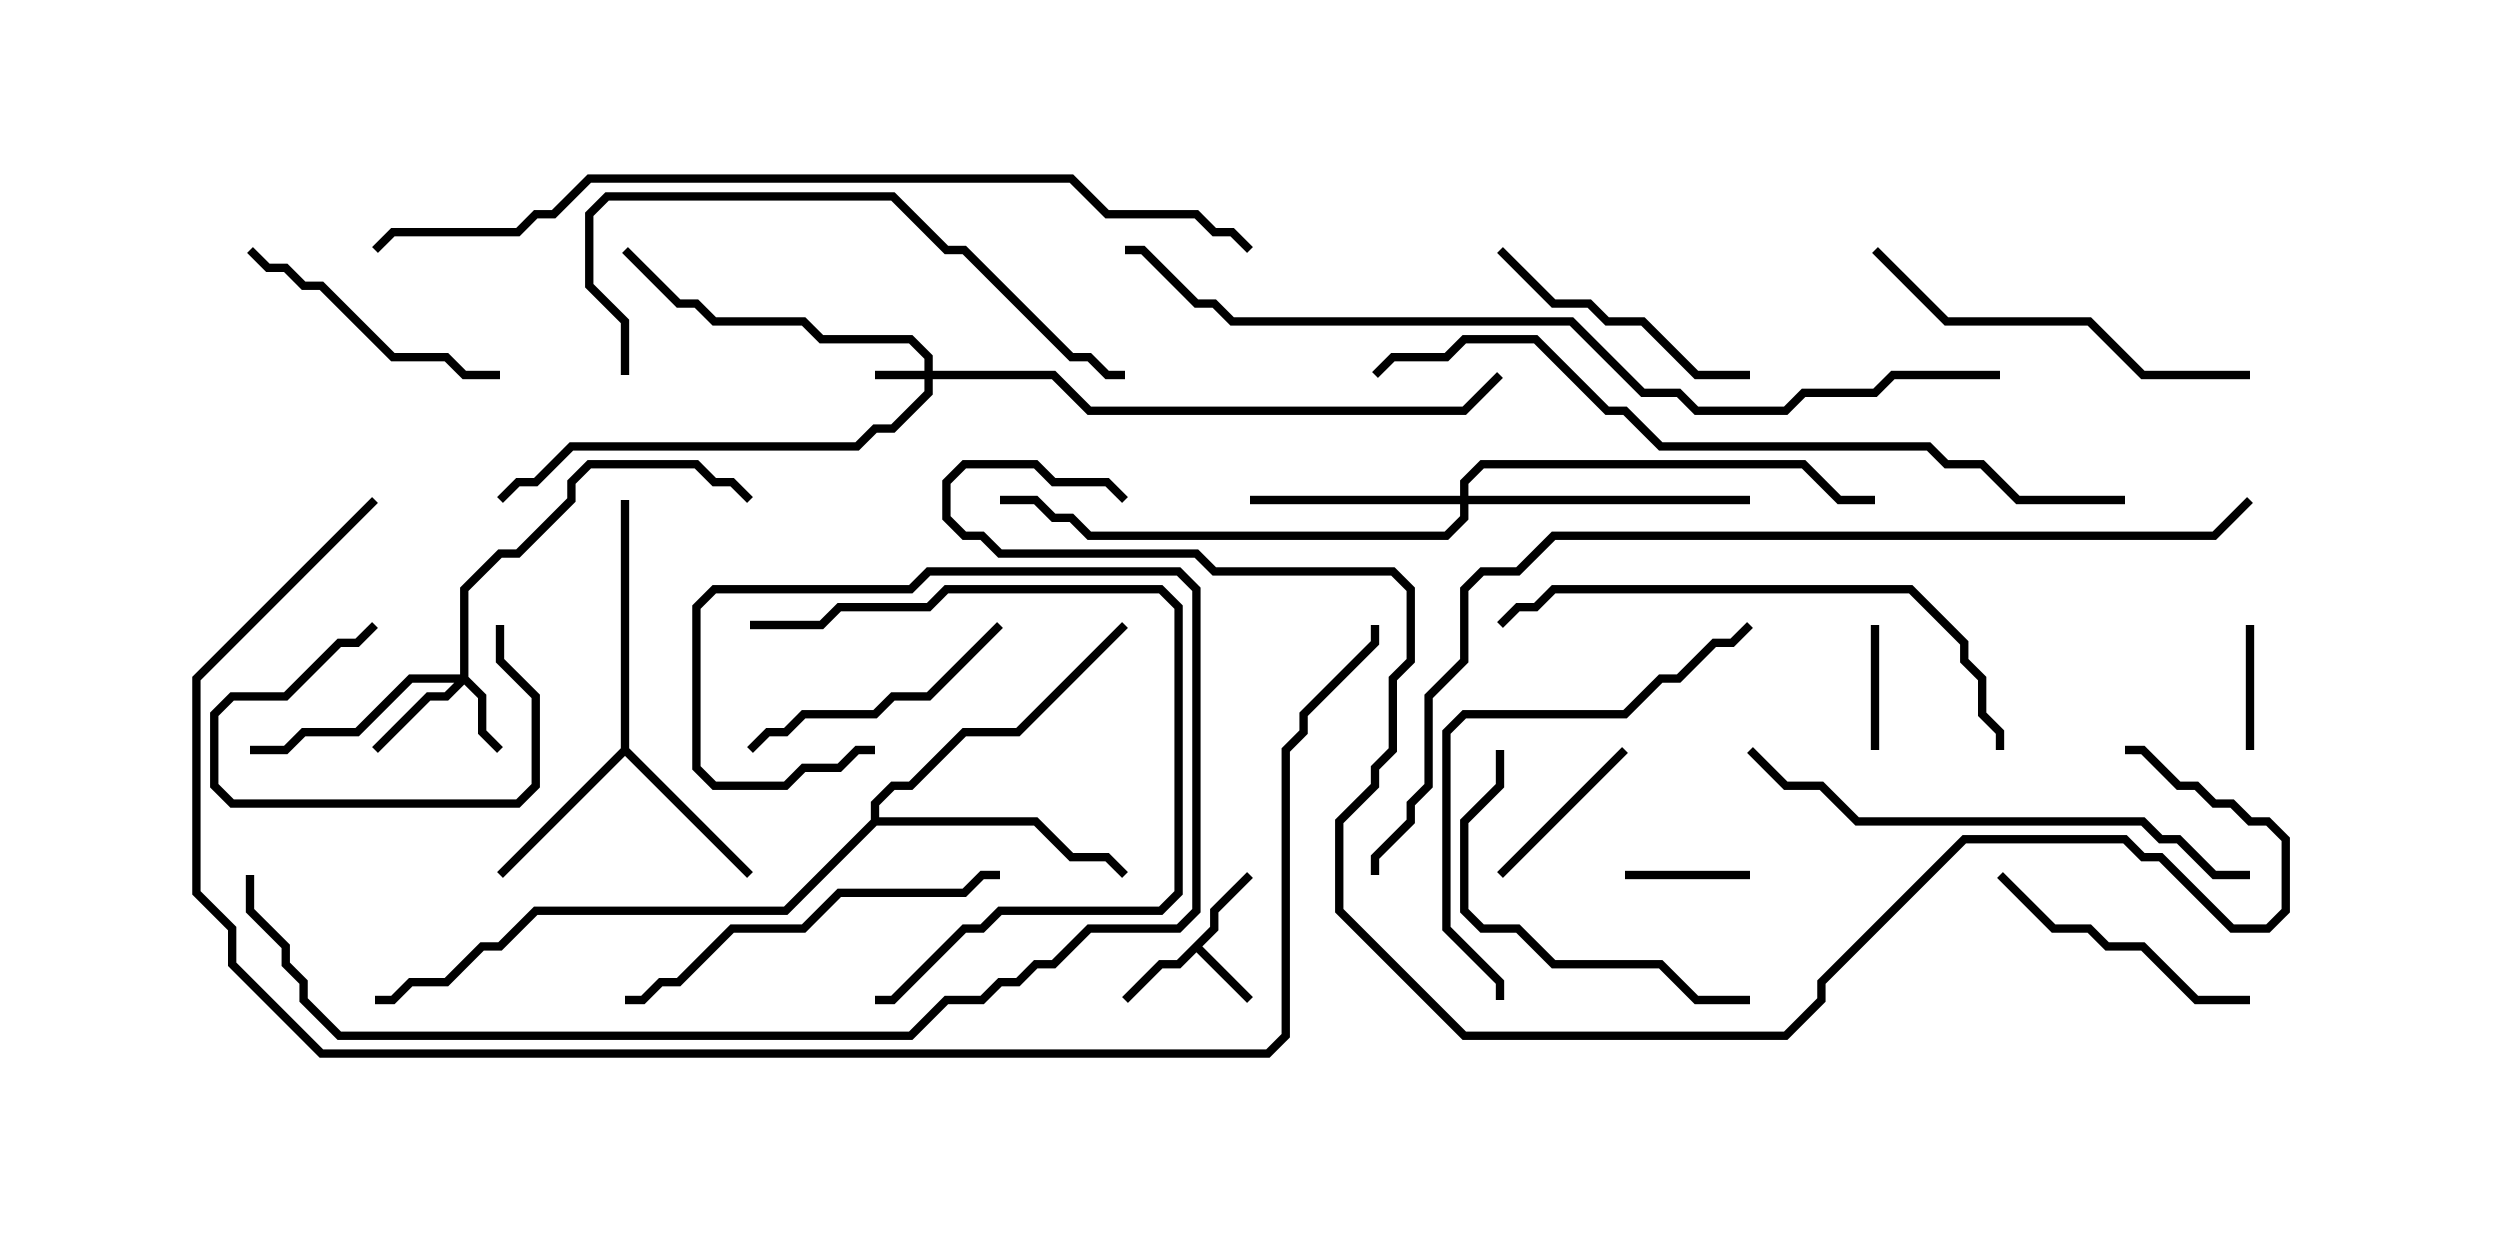 <svg version="1.1" width="30" height="15" xmlns="http://www.w3.org/2000/svg"><path d="M14.521,11.122L14.521,10.908L14.965,10.465L15.035,10.535L14.621,10.949L14.621,11.164L14.428,11.357L15.035,11.965L14.965,12.035L14.357,11.428L14.164,11.621L13.949,11.621L13.535,12.035L13.465,11.965L13.908,11.521L14.122,11.521z" stroke="none"/><path d="M7.45,8.979L7.45,6L7.55,6L7.55,8.979L9.035,10.465L8.965,10.535L7.5,9.071L6.035,10.535L5.965,10.465z" stroke="none"/><path d="M10.45,9.836L10.45,9.622L10.694,9.379L10.908,9.379L11.551,8.736L12.194,8.736L13.465,7.465L13.535,7.535L12.235,8.836L11.592,8.836L10.949,9.479L10.735,9.479L10.55,9.664L10.55,9.807L12.449,9.807L12.878,10.236L13.306,10.236L13.535,10.465L13.465,10.535L13.265,10.336L12.836,10.336L12.408,9.907L10.521,9.907L9.449,10.979L6.449,10.979L6.021,11.407L5.806,11.407L5.378,11.836L4.949,11.836L4.735,12.05L4.5,12.05L4.5,11.95L4.694,11.95L4.908,11.736L5.336,11.736L5.765,11.307L5.979,11.307L6.408,10.879L9.408,10.879z" stroke="none"/><path d="M11.093,4.45L11.093,4.306L10.908,4.121L9.836,4.121L9.622,3.907L8.551,3.907L8.336,3.693L8.122,3.693L7.465,3.035L7.535,2.965L8.164,3.593L8.378,3.593L8.592,3.807L9.664,3.807L9.878,4.021L10.949,4.021L11.193,4.265L11.193,4.45L12.664,4.45L13.092,4.879L17.551,4.879L17.965,4.465L18.035,4.535L17.592,4.979L13.051,4.979L12.622,4.55L11.193,4.55L11.193,4.735L10.735,5.193L10.521,5.193L10.306,5.407L6.878,5.407L6.449,5.836L6.235,5.836L6.035,6.035L5.965,5.965L6.194,5.736L6.408,5.736L6.836,5.307L10.265,5.307L10.479,5.093L10.694,5.093L11.093,4.694L11.093,4.55L10.5,4.55L10.5,4.45z" stroke="none"/><path d="M5.521,8.093L5.521,7.051L5.979,6.593L6.194,6.593L6.807,5.979L6.807,5.765L7.051,5.521L8.378,5.521L8.592,5.736L8.806,5.736L9.035,5.965L8.965,6.035L8.765,5.836L8.551,5.836L8.336,5.621L7.092,5.621L6.907,5.806L6.907,6.021L6.235,6.693L6.021,6.693L5.621,7.092L5.621,8.122L5.836,8.336L5.836,8.765L6.035,8.965L5.965,9.035L5.736,8.806L5.736,8.378L5.571,8.214L5.378,8.407L5.164,8.407L4.535,9.035L4.465,8.965L5.122,8.307L5.336,8.307L5.451,8.193L4.949,8.193L4.306,8.836L3.664,8.836L3.449,9.05L3,9.05L3,8.95L3.408,8.95L3.622,8.736L4.265,8.736L4.908,8.093z" stroke="none"/><path d="M17.521,5.95L17.521,5.765L17.765,5.521L21.664,5.521L22.092,5.95L22.5,5.95L22.5,6.05L22.051,6.05L21.622,5.621L17.806,5.621L17.621,5.806L17.621,5.95L21,5.95L21,6.05L17.621,6.05L17.621,6.235L17.378,6.479L13.051,6.479L12.836,6.264L12.622,6.264L12.408,6.05L12,6.05L12,5.95L12.449,5.95L12.664,6.164L12.878,6.164L13.092,6.379L17.336,6.379L17.521,6.194L17.521,6.05L15,6.05L15,5.95z" stroke="none"/><path d="M22.45,7.5L22.55,7.5L22.55,9L22.45,9z" stroke="none"/><path d="M5.95,7.5L6.05,7.5L6.05,7.908L6.479,8.336L6.479,9.449L6.235,9.693L2.765,9.693L2.521,9.449L2.521,8.551L2.765,8.307L3.408,8.307L4.051,7.664L4.265,7.664L4.465,7.465L4.535,7.535L4.306,7.764L4.092,7.764L3.449,8.407L2.806,8.407L2.621,8.592L2.621,9.408L2.806,9.593L6.194,9.593L6.379,9.408L6.379,8.378L5.95,7.949z" stroke="none"/><path d="M27.05,9L26.95,9L26.95,7.5L27.05,7.5z" stroke="none"/><path d="M19.5,10.55L19.5,10.45L21,10.45L21,10.55z" stroke="none"/><path d="M19.465,8.965L19.535,9.035L18.035,10.535L17.965,10.465z" stroke="none"/><path d="M2.965,3.035L3.035,2.965L3.235,3.164L3.449,3.164L3.664,3.379L3.878,3.379L4.735,4.236L5.378,4.236L5.592,4.45L6,4.45L6,4.55L5.551,4.55L5.336,4.336L4.694,4.336L3.836,3.479L3.622,3.479L3.408,3.264L3.194,3.264z" stroke="none"/><path d="M27,11.95L27,12.05L26.336,12.05L25.694,11.407L25.265,11.407L25.051,11.193L24.622,11.193L23.965,10.535L24.035,10.465L24.664,11.093L25.092,11.093L25.306,11.307L25.735,11.307L26.378,11.95z" stroke="none"/><path d="M21,4.45L21,4.55L20.336,4.55L19.694,3.907L19.265,3.907L19.051,3.693L18.622,3.693L17.965,3.035L18.035,2.965L18.664,3.593L19.092,3.593L19.306,3.807L19.735,3.807L20.378,4.45z" stroke="none"/><path d="M11.965,7.465L12.035,7.535L11.164,8.407L10.735,8.407L10.521,8.621L9.664,8.621L9.449,8.836L9.235,8.836L9.035,9.035L8.965,8.965L9.194,8.736L9.408,8.736L9.622,8.521L10.479,8.521L10.694,8.307L11.122,8.307z" stroke="none"/><path d="M17.95,9L18.05,9L18.05,9.449L17.621,9.878L17.621,10.908L17.806,11.093L18.235,11.093L18.664,11.521L19.949,11.521L20.378,11.95L21,11.95L21,12.05L20.336,12.05L19.908,11.621L18.622,11.621L18.194,11.193L17.765,11.193L17.521,10.949L17.521,9.836L17.95,9.408z" stroke="none"/><path d="M9,7.55L9,7.45L9.836,7.45L10.051,7.236L11.122,7.236L11.336,7.021L13.949,7.021L14.193,7.265L14.193,10.735L13.949,10.979L12.021,10.979L11.806,11.193L11.592,11.193L10.735,12.05L10.5,12.05L10.5,11.95L10.694,11.95L11.551,11.093L11.765,11.093L11.979,10.879L13.908,10.879L14.093,10.694L14.093,7.306L13.908,7.121L11.378,7.121L11.164,7.336L10.092,7.336L9.878,7.55z" stroke="none"/><path d="M7.5,12.05L7.5,11.95L7.694,11.95L7.908,11.736L8.122,11.736L8.765,11.093L9.622,11.093L10.051,10.664L11.551,10.664L11.765,10.45L12,10.45L12,10.55L11.806,10.55L11.592,10.764L10.092,10.764L9.664,11.193L8.806,11.193L8.164,11.836L7.949,11.836L7.735,12.05z" stroke="none"/><path d="M27,4.45L27,4.55L25.694,4.55L25.051,3.907L23.336,3.907L22.465,3.035L22.535,2.965L23.378,3.807L25.092,3.807L25.735,4.45z" stroke="none"/><path d="M18.05,12L17.95,12L17.95,11.806L17.307,11.164L17.307,8.765L17.551,8.521L19.479,8.521L19.908,8.093L20.122,8.093L20.551,7.664L20.765,7.664L20.965,7.465L21.035,7.535L20.806,7.764L20.592,7.764L20.164,8.193L19.949,8.193L19.521,8.621L17.592,8.621L17.407,8.806L17.407,11.122L18.05,11.765z" stroke="none"/><path d="M7.55,4.5L7.45,4.5L7.45,3.878L7.021,3.449L7.021,2.551L7.265,2.307L10.735,2.307L11.378,2.95L11.592,2.95L12.878,4.236L13.092,4.236L13.306,4.45L13.5,4.45L13.5,4.55L13.265,4.55L13.051,4.336L12.836,4.336L11.551,3.05L11.336,3.05L10.694,2.407L7.306,2.407L7.121,2.592L7.121,3.408L7.55,3.836z" stroke="none"/><path d="M27,10.45L27,10.55L26.551,10.55L26.122,10.121L25.908,10.121L25.694,9.907L22.265,9.907L21.836,9.479L21.408,9.479L20.965,9.035L21.035,8.965L21.449,9.379L21.878,9.379L22.306,9.807L25.735,9.807L25.949,10.021L26.164,10.021L26.592,10.45z" stroke="none"/><path d="M24.05,9L23.95,9L23.95,8.806L23.736,8.592L23.736,8.164L23.521,7.949L23.521,7.735L22.908,7.121L18.664,7.121L18.449,7.336L18.235,7.336L18.035,7.535L17.965,7.465L18.194,7.236L18.408,7.236L18.622,7.021L22.949,7.021L23.621,7.694L23.621,7.908L23.836,8.122L23.836,8.551L24.05,8.765z" stroke="none"/><path d="M10.5,8.95L10.5,9.05L10.306,9.05L10.092,9.264L9.664,9.264L9.449,9.479L8.551,9.479L8.307,9.235L8.307,7.265L8.551,7.021L10.908,7.021L11.122,6.807L14.164,6.807L14.407,7.051L14.407,10.949L14.164,11.193L13.092,11.193L12.664,11.621L12.449,11.621L12.235,11.836L12.021,11.836L11.806,12.05L11.378,12.05L10.949,12.479L4.051,12.479L3.593,12.021L3.593,11.806L3.379,11.592L3.379,11.378L2.95,10.949L2.95,10.5L3.05,10.5L3.05,10.908L3.479,11.336L3.479,11.551L3.693,11.765L3.693,11.979L4.092,12.379L10.908,12.379L11.336,11.95L11.765,11.95L11.979,11.736L12.194,11.736L12.408,11.521L12.622,11.521L13.051,11.093L14.122,11.093L14.307,10.908L14.307,7.092L14.122,6.907L11.164,6.907L10.949,7.121L8.592,7.121L8.407,7.306L8.407,9.194L8.592,9.379L9.408,9.379L9.622,9.164L10.051,9.164L10.265,8.95z" stroke="none"/><path d="M25.5,5.95L25.5,6.05L24.194,6.05L23.765,5.621L23.336,5.621L23.122,5.407L19.908,5.407L19.479,4.979L19.265,4.979L18.408,4.121L17.592,4.121L17.378,4.336L16.735,4.336L16.535,4.535L16.465,4.465L16.694,4.236L17.336,4.236L17.551,4.021L18.449,4.021L19.306,4.879L19.521,4.879L19.949,5.307L23.164,5.307L23.378,5.521L23.806,5.521L24.235,5.95z" stroke="none"/><path d="M4.535,3.035L4.465,2.965L4.694,2.736L6.194,2.736L6.408,2.521L6.622,2.521L7.051,2.093L12.878,2.093L13.306,2.521L14.378,2.521L14.592,2.736L14.806,2.736L15.035,2.965L14.965,3.035L14.765,2.836L14.551,2.836L14.336,2.621L13.265,2.621L12.836,2.193L7.092,2.193L6.664,2.621L6.449,2.621L6.235,2.836L4.735,2.836z" stroke="none"/><path d="M24,4.45L24,4.55L22.735,4.55L22.521,4.764L21.664,4.764L21.449,4.979L20.336,4.979L20.122,4.764L19.694,4.764L18.836,3.907L14.765,3.907L14.551,3.693L14.336,3.693L13.694,3.05L13.5,3.05L13.5,2.95L13.735,2.95L14.378,3.593L14.592,3.593L14.806,3.807L18.878,3.807L19.735,4.664L20.164,4.664L20.378,4.879L21.408,4.879L21.622,4.664L22.479,4.664L22.694,4.45z" stroke="none"/><path d="M26.965,5.965L27.035,6.035L26.592,6.479L18.664,6.479L18.235,6.907L17.806,6.907L17.621,7.092L17.621,7.949L17.193,8.378L17.193,9.449L16.979,9.664L16.979,9.878L16.55,10.306L16.55,10.5L16.45,10.5L16.45,10.265L16.879,9.836L16.879,9.622L17.093,9.408L17.093,8.336L17.521,7.908L17.521,7.051L17.765,6.807L18.194,6.807L18.622,6.379L26.551,6.379z" stroke="none"/><path d="M4.465,5.965L4.535,6.035L2.407,8.164L2.407,10.694L2.836,11.122L2.836,11.551L3.878,12.593L15.194,12.593L15.379,12.408L15.379,8.979L15.593,8.765L15.593,8.551L16.45,7.694L16.45,7.5L16.55,7.5L16.55,7.735L15.693,8.592L15.693,8.806L15.479,9.021L15.479,12.449L15.235,12.693L3.836,12.693L2.736,11.592L2.736,11.164L2.307,10.735L2.307,8.122z" stroke="none"/><path d="M25.5,9.05L25.5,8.95L25.735,8.95L26.164,9.379L26.378,9.379L26.592,9.593L26.806,9.593L27.021,9.807L27.235,9.807L27.479,10.051L27.479,10.949L27.235,11.193L26.765,11.193L25.908,10.336L25.694,10.336L25.479,10.121L23.592,10.121L21.907,11.806L21.907,12.021L21.449,12.479L17.551,12.479L16.021,10.949L16.021,9.836L16.45,9.408L16.45,9.194L16.664,8.979L16.664,8.122L16.879,7.908L16.879,7.092L16.694,6.907L14.551,6.907L14.336,6.693L11.979,6.693L11.765,6.479L11.551,6.479L11.307,6.235L11.307,5.765L11.551,5.521L12.449,5.521L12.664,5.736L13.306,5.736L13.535,5.965L13.465,6.035L13.265,5.836L12.622,5.836L12.408,5.621L11.592,5.621L11.407,5.806L11.407,6.194L11.592,6.379L11.806,6.379L12.021,6.593L14.378,6.593L14.592,6.807L16.735,6.807L16.979,7.051L16.979,7.949L16.764,8.164L16.764,9.021L16.55,9.235L16.55,9.449L16.121,9.878L16.121,10.908L17.592,12.379L21.408,12.379L21.807,11.979L21.807,11.765L23.551,10.021L25.521,10.021L25.735,10.236L25.949,10.236L26.806,11.093L27.194,11.093L27.379,10.908L27.379,10.092L27.194,9.907L26.979,9.907L26.765,9.693L26.551,9.693L26.336,9.479L26.122,9.479L25.694,9.05z" stroke="none"/></svg>